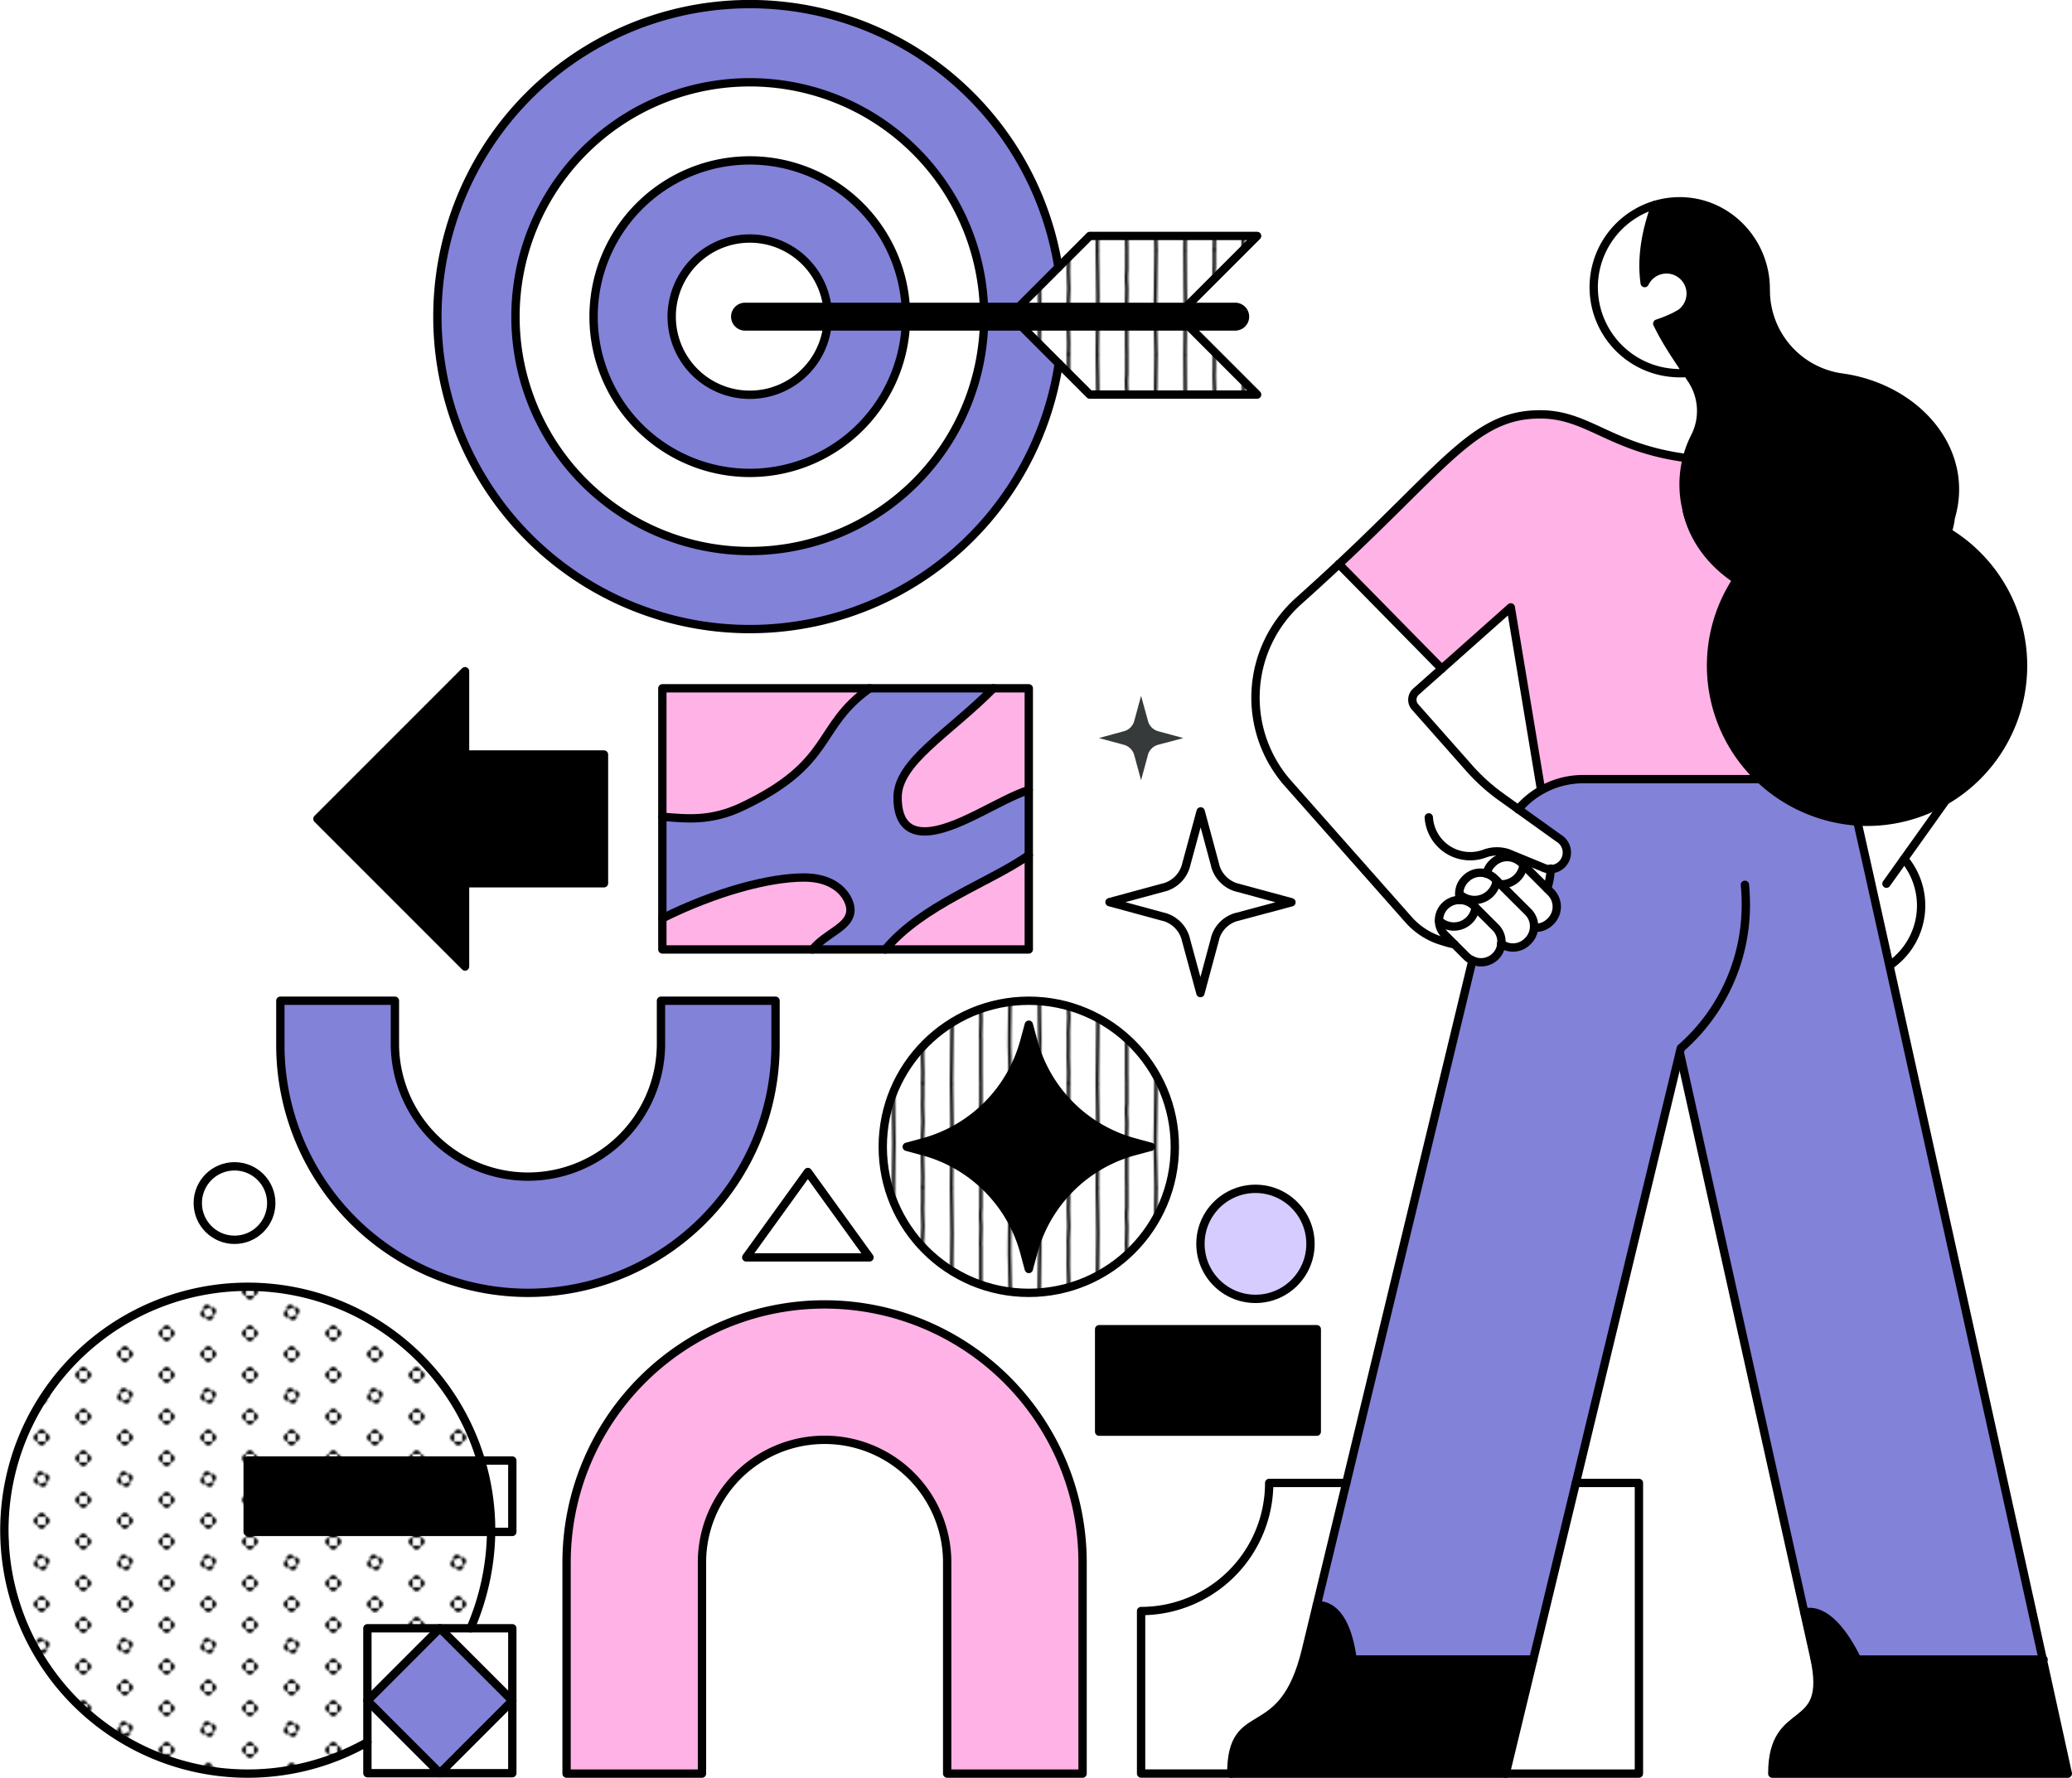 <svg xmlns="http://www.w3.org/2000/svg" xmlns:xlink="http://www.w3.org/1999/xlink" viewBox="0 0 994.72 853.36"><defs><style>.cls-1,.cls-2,.cls-9{fill:none;}.cls-2,.cls-9{stroke:#000;stroke-linecap:round;stroke-linejoin:round;}.cls-2{stroke-width:1.5px;}.cls-3{fill:#fff;}.cls-4{fill:#8282d9;}.cls-5{fill:#ffb2e5;}.cls-6{fill:#d7ccff;}.cls-7{fill:url(#New_Pattern);}.cls-8{fill:url(#New_Pattern_2);}.cls-9{stroke-width:4px;}.cls-10{fill:#373a3a;}</style><pattern id="New_Pattern" data-name="New Pattern" width="70" height="50" patternTransform="translate(0 -30)" patternUnits="userSpaceOnUse" viewBox="0 0 70 50"><rect class="cls-1" width="70" height="50"/><path class="cls-2" d="M8.89,100c-.05-7.08.29-14.17.29-21.25,0-4.32-.37-17.48-.29-28.09"/><path class="cls-2" d="M22.94,99.84c0-1.65.09-3.31.09-5,0-2.48-.21-5-.21-7.45s0-3.83.05-7.28c0-1.44-.06-2.9-.06-4.35,0-3.1.31-4.62.31-7.37,0-1.4-.27-4.94-.27-8.33q0-1.61.09-3.21V50.11"/><path class="cls-2" d="M36.74,99.84c0-9.46.33-18.09.33-27.56,0-3.7-.15-7.46-.15-11.2,0-3.35-.1-7.29-.18-10.75"/><path class="cls-2" d="M50.93,99.75c0-1.24-.07-2.75-.07-4,0-1.92,0-3.86,0-5.79,0-3.87,0-7.66,0-11.51a8.42,8.42,0,0,1-.08-1.22c0-.32.18-6.68.18-8,0-2.2-.21-3.25-.21-5.64,0-1.3.06-2.65.17-3.86,0-2.89,0-5.89,0-9.05"/><path class="cls-2" d="M65,99.71c0-8.34-.55-15.73-.36-24.06.18-8.13.16-17.71.36-25.19"/><path class="cls-2" d="M8.89,50c-.05-7.08.29-14.17.29-21.25,0-4.32-.37-17.48-.29-28.09"/><path class="cls-2" d="M22.94,49.84c0-1.65.09-3.31.09-5,0-2.48-.21-5-.21-7.45s0-3.83.05-7.28c0-1.44-.06-2.9-.06-4.35,0-3.1.31-4.62.31-7.37,0-1.4-.27-4.94-.27-8.33q0-1.6.09-3.21V.11"/><path class="cls-2" d="M36.74,49.84c0-9.46.33-18.09.33-27.56,0-3.7-.15-7.46-.15-11.2,0-3.35-.1-7.29-.18-10.75"/><path class="cls-2" d="M50.93,49.75c0-1.24-.07-2.75-.07-4,0-1.92,0-3.86,0-5.79,0-3.87,0-7.66,0-11.51a8.42,8.42,0,0,1-.08-1.22c0-.32.18-6.68.18-8,0-2.2-.21-3.25-.21-5.64,0-1.3.06-2.65.17-3.86,0-2.89,0-5.89,0-9"/><path class="cls-2" d="M65,49.71c0-8.34-.55-15.73-.36-24.06.18-8.13.16-17.71.36-25.19"/><path class="cls-2" d="M8.89,0c-.05-7.08.29-14.17.29-21.25,0-4.32-.37-17.48-.29-28.09"/><path class="cls-2" d="M22.94-.16c0-1.65.09-3.31.09-5,0-2.48-.21-5-.21-7.45s0-3.83.05-7.28c0-1.44-.06-2.9-.06-4.35,0-3.1.31-4.62.31-7.37,0-1.4-.27-4.94-.27-8.33q0-1.61.09-3.21v-6.71"/><path class="cls-2" d="M36.74-.16c0-9.46.33-18.09.33-27.56,0-3.7-.15-7.46-.15-11.2,0-3.35-.1-7.29-.18-10.75"/><path class="cls-2" d="M50.93-.25c0-1.24-.07-2.75-.07-4,0-1.92,0-3.86,0-5.79,0-3.87,0-7.66,0-11.51a8.42,8.42,0,0,1-.08-1.22c0-.32.18-6.68.18-8,0-2.2-.21-3.25-.21-5.64,0-1.3.06-2.65.17-3.86,0-2.89,0-5.89,0-9.05"/><path class="cls-2" d="M65-.29c0-8.34-.55-15.73-.36-24.06.18-8.13.16-17.71.36-25.19"/></pattern><pattern id="New_Pattern_2" data-name="New Pattern 2" width="40" height="40" patternTransform="translate(0 -30)" patternUnits="userSpaceOnUse" viewBox="0 0 40 40"><rect class="cls-1" width="40" height="40"/><path d="M36.18,30a1.9,1.9,0,0,0,1.91,1.91V28.09A1.9,1.9,0,0,0,36.18,30Z"/><path d="M40,33.82a1.9,1.9,0,0,0,1.91-1.91H38.09A1.9,1.9,0,0,0,40,33.82Z"/><path d="M40,26.18a1.9,1.9,0,0,0-1.91,1.91h3.82A1.9,1.9,0,0,0,40,26.18Z"/><path d="M16.18,40a1.9,1.9,0,0,0,1.91,1.91V38.09A1.9,1.9,0,0,0,16.18,40Z"/><path d="M21.91,38.09v3.82a1.91,1.91,0,0,0,0-3.82Z"/><path d="M20,36.18a1.9,1.9,0,0,0-1.91,1.91h3.82A1.9,1.9,0,0,0,20,36.18Z"/><path d="M1.91,28.09v3.82a1.91,1.91,0,0,0,0-3.82Z"/><path d="M36.18,10a1.9,1.9,0,0,0,1.91,1.91V8.09A1.9,1.9,0,0,0,36.18,10Z"/><path d="M40,13.82a1.9,1.9,0,0,0,1.91-1.91H38.09A1.9,1.9,0,0,0,40,13.82Z"/><path d="M40,6.18a1.9,1.9,0,0,0-1.91,1.91h3.82A1.9,1.9,0,0,0,40,6.18Z"/><path d="M18.79,16.37a1.92,1.92,0,0,0-1.21,2.42l3.63-1.21A1.92,1.92,0,0,0,18.79,16.37Z"/><path d="M22.42,21.21l-3.63,1.21a1.91,1.91,0,0,0,3.63-1.21Z"/><path d="M16.37,21.21a1.92,1.92,0,0,0,2.42,1.21l-1.21-3.63A1.92,1.92,0,0,0,16.37,21.21Z"/><path d="M23.63,18.79a1.92,1.92,0,0,0-2.42-1.21l1.21,3.63A1.92,1.92,0,0,0,23.63,18.79Z"/><path d="M1.91,8.09v3.82a1.91,1.91,0,0,0,0-3.82Z"/><path d="M20,3.82a1.9,1.9,0,0,0,1.91-1.91H18.09A1.9,1.9,0,0,0,20,3.82Z"/><path d="M0,33.82a1.9,1.9,0,0,0,1.91-1.91H-1.91A1.9,1.9,0,0,0,0,33.82Z"/><path d="M0,26.18a1.9,1.9,0,0,0-1.91,1.91H1.91A1.9,1.9,0,0,0,0,26.18Z"/><path d="M0,13.82a1.9,1.9,0,0,0,1.91-1.91H-1.91A1.9,1.9,0,0,0,0,13.82Z"/><path d="M0,6.18A1.9,1.9,0,0,0-1.91,8.09H1.91A1.9,1.9,0,0,0,0,6.18Z"/><path d="M16.18,0a1.9,1.9,0,0,0,1.91,1.91V-1.91A1.9,1.9,0,0,0,16.18,0Z"/><path d="M21.91-1.91V1.91A1.9,1.9,0,0,0,23.82,0,1.9,1.9,0,0,0,21.91-1.91Z"/></pattern></defs><g id="Layer_2" data-name="Layer 2"><g id="illustrations"><path class="cls-3" d="M552.05,343.77a9.05,9.05,0,0,0,6.29,6.27h.06L574,354.29l-15.58,4.23h-.06a9.09,9.09,0,0,0-6.29,6.27s0,.06,0,.09l-4.23,15.58-4.23-15.58a.06.06,0,0,0,0-.05,9,9,0,0,0-6.28-6.31h-.06l-15.59-4.23,15.59-4.24h.06a9,9,0,0,0,6.28-6.3,0,0,0,0,0,0,0l4.23-15.6L552,343.7S552.05,343.74,552.05,343.77Z"/><path class="cls-3" d="M569.24,450.69a15,15,0,0,0-10.49-10.49.24.24,0,0,0-.1,0l-26-7.06,26-7.05.1,0a15,15,0,0,0,10.49-10.49s0-.06,0-.09l7.06-26,7,26a.58.58,0,0,1,0,.14A15,15,0,0,0,593.88,426a.29.29,0,0,1,.1,0l26,7.05-26,7.06-.1,0a14.81,14.81,0,0,0-10.49,10.44.7.7,0,0,1,0,.14l-7,26-7.06-26S569.24,450.72,569.24,450.69Z"/><polygon class="cls-3" points="417.42 603.57 358.25 603.57 387.84 562.58 417.42 603.57"/><path d="M992.72,851.36H850.84c0-35.16,28.57-17.85,20.14-55.9,0,0,0-.06,0-.09L866.2,774c10.35-2.16,19.23,10.15,25.42,22.62h89.46Z"/><path class="cls-4" d="M806.43,505.21,736.07,796.59H649.38c-1.82-13.34-6.38-26.15-17.22-26.15L706.89,461A9.82,9.82,0,0,0,720.64,453a9.82,9.82,0,0,0,12.62-1.07l.32-.32a9.8,9.8,0,0,0,2.85-6.32,9.82,9.82,0,0,0,7.69-2.85l.32-.32a9.8,9.8,0,0,0,0-13.88l-1.66-1.67a38.42,38.42,0,0,0,1.71-9.64,8,8,0,0,0,3.86-14.52l-19.5-14A40.83,40.83,0,0,1,760.05,374h84.74l.06-.06a74.43,74.43,0,0,0,46.82,20.48c3.76,15.89,57.22,251.43,89.41,402.21H891.62c-6.19-12.47-15.07-24.78-25.42-22.62Z"/><path d="M805.74,151.06a11.62,11.62,0,1,0-16.16-15.18c-1.45-10.5-.25-22.58,5.16-37.56A41,41,0,0,1,806,96.64c23-.25,41.62,18.9,41.7,41.94,0,.92,0,1.84.06,2.74a42.29,42.29,0,0,0,36.65,39.94c35.73,5.08,61.73,34.9,52.12,67.2a34,34,0,0,1-1.54,6.93,74.93,74.93,0,0,1-42.6,139l-.71-.05a75.72,75.72,0,0,1-46.82-20.48,74.75,74.75,0,0,1-11-95.59l.85-1.26a50.63,50.63,0,0,1-25-32.27.75.75,0,0,1,0-.16,50.31,50.31,0,0,1-1.45-12,50.93,50.93,0,0,1,1.6-12.68h0a49.44,49.44,0,0,1,3.83-10.16,27.34,27.34,0,0,0-1.43-27.38c-.75-1.13-1.49-2.26-2.24-3.37-5.32-8-10.5-15.53-14.39-23.65a65.71,65.71,0,0,0,9.6-4l.52-.28Z"/><path class="cls-3" d="M914.13,412.28a34.9,34.9,0,0,1-6.49,50.85q-10.29-44.89-16-68.75l.71.05a75.29,75.29,0,0,0,41.61-10h0Z"/><path class="cls-5" d="M844.85,373.9l-.06.06H760.05a40.69,40.69,0,0,0-20.19,5.34L725.3,291.59,692.18,321l-49.4-50.24c52.58-49.34,66.1-71.9,96.62-71.9,23.18,0,33.55,16.25,70.44,21a50.93,50.93,0,0,0-1.6,12.68,50.31,50.31,0,0,0,1.45,12,.75.75,0,0,0,0,.16c2.87,13.57,11.69,25.41,24.12,33.53a74.75,74.75,0,0,0,11,95.59Z"/><path class="cls-3" d="M834.7,277.05l-.85,1.26c-12.43-8.12-21.25-20-24.12-33.53A50.63,50.63,0,0,0,834.7,277.05Z"/><path class="cls-3" d="M811.66,140.93a11.63,11.63,0,0,1-5.92,10.13h0l-.52.28a65.71,65.71,0,0,1-9.6,4C799.51,163.46,804.69,171,810,179a42.67,42.67,0,0,1-6.5,0,41.26,41.26,0,0,1-8.77-80.72c-5.41,15-6.61,27.06-5.16,37.56a11.62,11.62,0,0,1,22.08,5.05Z"/><polygon class="cls-3" points="786.81 711.83 786.81 851.36 722.85 851.36 756.54 711.83 786.81 711.83"/><path class="cls-3" d="M728.85,388.45l19.5,14a8,8,0,0,1-7.72,14l-13-5.32-.44,1.08a9.81,9.81,0,0,0-10.63,2.15l-.33.32a9.9,9.9,0,0,0-2.63,4.76h0a9.8,9.8,0,0,0-9.9,2.41l-.32.32a9.83,9.83,0,0,0-2.87,7.09A9.72,9.72,0,0,0,701,432h-.3a9.82,9.82,0,0,0-6.94,16.76l4.53,4.52,0,0a39.24,39.24,0,0,1-5.42-1.43,34.77,34.77,0,0,1-16.7-10.49L618.29,376a62.24,62.24,0,0,1,5.25-87.63c7-6.21,13.34-12.08,19.24-17.6L692.18,321,679.8,332a5.21,5.21,0,0,0-.44,7.36l26,29.37a92.07,92.07,0,0,0,15.27,13.78Z"/><path class="cls-3" d="M744.44,428.25a9.8,9.8,0,0,1,0,13.88l-.32.32a9.82,9.82,0,0,1-7.69,2.85,9.8,9.8,0,0,0-2.85-7.56l-13.25-13.25a10.75,10.75,0,0,0,11.07-9.29Z"/><path class="cls-3" d="M740.63,416.38a8.07,8.07,0,0,0,3.86.56,38.42,38.42,0,0,1-1.71,9.64l-12.29-12.29a10,10,0,0,0-3.25-2.15l.44-1.08Z"/><path class="cls-3" d="M733.58,437.74a9.83,9.83,0,0,1,0,13.88l-.32.32A9.82,9.82,0,0,1,720.64,453a9.84,9.84,0,0,0-2.82-8l-10.17-10.16A9.77,9.77,0,0,0,701,432a9.72,9.72,0,0,1-.45-2.82h.09a10.74,10.74,0,0,0,14.84-.35,10.46,10.46,0,0,0,2.73-4.65h0a10.72,10.72,0,0,0,2.1.29Z"/><path d="M736.07,796.59l-13.22,54.77H591.12c0-35.19,24.56-12.67,35.77-59.1l5.27-21.82c10.84,0,15.4,12.81,17.22,26.15Z"/><path class="cls-3" d="M730.49,414.29l.91.91a10.75,10.75,0,0,1-11.07,9.29l-2.7-2.7a9.75,9.75,0,0,0-4-2.41h0a9.9,9.9,0,0,1,2.63-4.76l.33-.32a9.81,9.81,0,0,1,10.63-2.15A10,10,0,0,1,730.49,414.29Z"/><path class="cls-3" d="M717.82,445.05a9.82,9.82,0,0,1-6.94,16.76,9.81,9.81,0,0,1-6.94-2.88l-10.17-10.16a9.81,9.81,0,0,1-2.87-6.8,10.5,10.5,0,0,0,17.48-6.35Z"/><path class="cls-3" d="M718.54,422.7l1.79,1.79a10.72,10.72,0,0,1-2.1-.29h0A9.78,9.78,0,0,0,718.54,422.7Z"/><path class="cls-3" d="M717.63,421.79l.91.91a11.13,11.13,0,0,1-.32,1.5,10.74,10.74,0,0,1-17.57,5h-.09a9.79,9.79,0,0,1,2.87-7.09l.32-.32a9.84,9.84,0,0,1,13.88,0Z"/><path class="cls-3" d="M707.65,434.89l.73.73A10.5,10.5,0,0,1,690.9,442a9.82,9.82,0,0,1,9.81-10h.3A9.77,9.77,0,0,1,707.65,434.89Z"/><path class="cls-3" d="M646.31,711.83l-19.42,80.43c-11.21,46.43-35.77,23.91-35.77,59.1H547.8v-78a61.5,61.5,0,0,0,61.5-61.5Z"/><rect x="527.67" y="638.04" width="104.49" height="49.19"/><circle class="cls-6" cx="602.72" cy="597.07" r="26.41"/><polygon class="cls-3" points="603.52 113.26 523.17 113.26 489.14 147.3 569.48 147.3 603.52 113.26"/><polygon class="cls-3" points="490.46 156.7 523.17 189.41 603.52 189.41 570.81 156.7 490.46 156.7"/><polygon class="cls-7" points="603.52 113.26 523.17 113.26 489.14 147.3 569.48 147.3 603.52 113.26"/><polygon class="cls-7" points="490.46 156.7 523.17 189.41 603.52 189.41 570.81 156.7 490.46 156.7"/><path d="M593,147.3a4.7,4.7,0,1,1,0,9.4H357.67a4.7,4.7,0,1,1,0-9.4Z"/><path d="M552.49,550.48l-7.94,2.15A68.89,68.89,0,0,0,496.1,601l-2.19,8.06-2.16-8a68.84,68.84,0,0,0-48.44-48.47l-8-2.17,8-2.17a68.87,68.87,0,0,0,48.44-48.48l2.16-7.95,2.19,8.06a68.9,68.9,0,0,0,48.45,48.39Z"/><path class="cls-3" d="M493.9,480.37a70.11,70.11,0,1,1-70.11,70.11A70.11,70.11,0,0,1,493.9,480.37Zm50.65,72.26,7.94-2.15-7.94-2.15a68.9,68.9,0,0,1-48.45-48.39l-2.19-8.06-2.16,7.95a68.87,68.87,0,0,1-48.44,48.48l-8,2.17,8,2.17a68.84,68.84,0,0,1,48.44,48.47l2.16,8L496.1,601A68.89,68.89,0,0,1,544.55,552.63Z"/><path class="cls-7" d="M493.9,480.37a70.11,70.11,0,1,1-70.11,70.11A70.11,70.11,0,0,1,493.9,480.37Zm50.65,72.26,7.94-2.15-7.94-2.15a68.9,68.9,0,0,1-48.45-48.39l-2.19-8.06-2.16,7.95a68.87,68.87,0,0,1-48.44,48.48l-8,2.17,8,2.17a68.84,68.84,0,0,1,48.44,48.47l2.16,8L496.1,601A68.89,68.89,0,0,1,544.55,552.63Z"/><path class="cls-5" d="M519.72,750V851.36h-65V750A58.86,58.86,0,1,0,337,750V851.36H272V750a123.86,123.86,0,1,1,247.72,0Z"/><path class="cls-4" d="M490.46,156.7l17.82,17.82a150,150,0,1,1-.17-46.19l-19,19H472.37a112.5,112.5,0,1,0,0,9.4Z"/><path class="cls-5" d="M493.9,410.48v45.27H425C442.78,434.35,475.19,423.63,493.9,410.48Z"/><path class="cls-4" d="M493.9,379.23v31.25c-18.71,13.15-51.12,23.87-68.9,45.27H390.1c6.69-8.24,18.17-10.64,18.17-19.06,0-4.51-4.9-15.47-22.36-15.47-16.53,0-42.12,6.76-67.93,19.57V392.07c11.44.85,23.1,2.44,38.6-5C400.73,366,391.31,349,417.51,330.4h59.4c-21.32,21.57-46,35.26-46,52.34,0,9.58,3.42,16.35,12.93,16.35C458.66,399.09,480,383.61,493.9,379.23Z"/><path class="cls-5" d="M493.9,330.4v48.83c-13.91,4.38-35.24,19.86-50,19.86-9.51,0-12.93-6.77-12.93-16.35,0-17.08,24.63-30.77,46-52.34Z"/><path class="cls-3" d="M472.37,147.3H434.82a75,75,0,1,0,0,9.4h37.55a112.5,112.5,0,1,1,0-9.4Z"/><path class="cls-4" d="M434.82,147.3H397.17a37.5,37.5,0,1,0,0,9.4h37.65a75,75,0,1,1,0-9.4Z"/><path class="cls-5" d="M318,330.4h99.53C391.31,349,400.73,366,356.58,387.09c-15.5,7.42-27.16,5.83-38.6,5Z"/><path class="cls-5" d="M385.91,421.22c17.46,0,22.36,11,22.36,15.47,0,8.42-11.48,10.82-18.17,19.06H318v-15C343.79,428,369.38,421.22,385.91,421.22Z"/><path class="cls-3" d="M397.17,147.3h-39.5a4.7,4.7,0,1,0,0,9.4h39.5a37.5,37.5,0,1,1,0-9.4Z"/><path class="cls-4" d="M372.32,480.37v21.36a118.87,118.87,0,0,1-237.73,0V480.37h55v21.36a63.87,63.87,0,0,0,127.73,0V480.37Z"/><polygon points="289.96 362.17 289.96 423.98 223.26 423.98 223.26 463.95 152.38 393.07 223.26 322.19 223.26 362.17 289.96 362.17"/><polygon class="cls-3" points="245.95 816.38 245.95 851.17 211.17 851.17 245.95 816.38"/><polygon class="cls-3" points="245.95 781.59 245.95 816.38 211.17 781.59 245.95 781.59"/><path class="cls-3" d="M246,701.09v34.25H235.78c0-.29,0-.59,0-.88A116.66,116.66,0,0,0,231,701.09Z"/><rect class="cls-4" x="186.57" y="791.78" width="49.2" height="49.2" transform="translate(-515.36 388.33) rotate(-44.99)"/><path d="M235.79,734.46c0,.29,0,.59,0,.88H118.89V701.09H231A116.66,116.66,0,0,1,235.79,734.46Z"/><path class="cls-3" d="M118.89,735.34H235.78a116.2,116.2,0,0,1-9.89,46.25H176.38v54.68A116.9,116.9,0,1,1,231,701.09H118.89Z"/><path class="cls-8" d="M118.89,735.34H235.78a116.2,116.2,0,0,1-9.89,46.25H176.38v54.68A116.9,116.9,0,1,1,231,701.09H118.89Z"/><polygon class="cls-3" points="211.17 781.59 176.38 816.38 176.38 781.59 211.17 781.59"/><polygon class="cls-3" points="211.17 851.17 176.38 851.17 176.38 816.38 211.17 851.17"/><circle class="cls-3" cx="112.59" cy="577.49" r="17.64"/><polyline class="cls-9" points="722.85 851.36 786.81 851.36 786.81 711.83 756.54 711.83"/><path class="cls-9" d="M646.31,711.83h-37a61.5,61.5,0,0,1-61.5,61.5v78h43.32"/><line class="cls-9" x1="870.96" y1="795.37" x2="806.43" y2="505.21"/><path class="cls-9" d="M844.79,374H760.05a40.83,40.83,0,0,0-31.2,14.49l0,0"/><path class="cls-9" d="M706.89,461a9.68,9.68,0,0,1-2.95-2l-10.17-10.16A9.82,9.82,0,0,1,700.71,432h.3a9.77,9.77,0,0,1,6.64,2.87l10.17,10.16A9.81,9.81,0,0,1,706.89,461Z"/><path class="cls-9" d="M690.9,442a10.5,10.5,0,0,0,17.48-6.35"/><path class="cls-9" d="M701,432a9.72,9.72,0,0,1-.45-2.82,9.83,9.83,0,0,1,2.87-7.09l.32-.32a9.84,9.84,0,0,1,13.88,0l16,15.95a9.83,9.83,0,0,1,0,13.88l-.32.32A9.82,9.82,0,0,1,720.64,453"/><path class="cls-9" d="M713.65,419.37a9.9,9.9,0,0,1,2.63-4.76l.33-.32a9.81,9.81,0,0,1,10.63-2.15,10,10,0,0,1,3.25,2.15l14,14a9.8,9.8,0,0,1,0,13.88l-.32.32a9.82,9.82,0,0,1-7.69,2.85"/><path class="cls-9" d="M742.78,426.58a38.42,38.42,0,0,0,1.71-9.64"/><path class="cls-9" d="M736.07,796.59l70.86-293.45a91.23,91.23,0,0,0,31.2-69.29c0-3.08-.15-6.13-.44-9.13"/><path class="cls-9" d="M706.89,461l-80,331.3c-11.21,46.43-35.77,23.91-35.77,59.1H722.85l13.22-54.77"/><path class="cls-9" d="M700.65,429.2a10.74,10.74,0,0,0,17.57-5,11.13,11.13,0,0,0,.32-1.5"/><path class="cls-9" d="M718.23,424.2a10.75,10.75,0,0,0,13.17-9"/><path class="cls-9" d="M685.93,392.36a19.92,19.92,0,0,0,26.93,17.34,16.94,16.94,0,0,1,11.18-.14l16.59,6.82a8,8,0,0,0,7.72-14l-27.73-19.87a92.07,92.07,0,0,1-15.27-13.78l-26-29.37a5.21,5.21,0,0,1,.44-7.36l45.5-40.45,14.56,87.71"/><path class="cls-9" d="M809.84,219.9c-36.89-4.76-47.26-21-70.44-21-30.52,0-44,22.6-96.62,71.9-5.9,5.52-12.28,11.39-19.24,17.6A62.24,62.24,0,0,0,618.29,376l57.86,65.38a34.77,34.77,0,0,0,16.7,10.49,39.24,39.24,0,0,0,5.42,1.43"/><path class="cls-9" d="M794.74,98.32c-5.41,15-6.61,27.06-5.16,37.56a11.62,11.62,0,1,1,16.16,15.18l-.52.28"/><path class="cls-9" d="M809.73,244.78c2.87,13.57,11.69,25.41,24.12,33.53"/><path class="cls-9" d="M805.74,151.05l-.52.28a65.71,65.71,0,0,1-9.6,4c3.89,8.12,9,15.69,14.39,23.65.75,1.11,1.49,2.24,2.24,3.37a27.34,27.34,0,0,1,1.43,27.38,49.44,49.44,0,0,0-3.83,10.16h0a50.93,50.93,0,0,0-1.6,12.68,50.31,50.31,0,0,0,1.45,12,.75.75,0,0,0,0,.16,50.63,50.63,0,0,0,25,32.27l-.85,1.26a74.75,74.75,0,0,0,11,95.59,75.8,75.8,0,0,0,46.82,20.48l.71.05a74.93,74.93,0,0,0,42.6-139,34,34,0,0,0,1.54-6.93c9.61-32.3-16.39-62.12-52.12-67.2a42.29,42.29,0,0,1-36.65-39.94c0-.9-.06-1.82-.06-2.74-.08-23-18.67-42.19-41.7-41.94a41.25,41.25,0,0,0-2.48,82.4,42.67,42.67,0,0,0,6.5,0"/><line class="cls-9" x1="642.77" y1="270.78" x2="692.18" y2="321.03"/><path class="cls-9" d="M891.67,394.38c3.76,15.89,97.07,438.18,101.05,457H850.84c0-35.16,28.57-17.85,20.14-55.9,0,0,0-.06,0-.09"/><path class="cls-9" d="M632.16,770.44c10.84,0,15.4,12.81,17.22,26.15h86.69"/><path class="cls-9" d="M866.2,774c10.35-2.16,19.23,10.15,25.42,22.62h89.46"/><line class="cls-9" x1="933.99" y1="384.41" x2="905.64" y2="424.19"/><path class="cls-9" d="M907.64,463.13a34.9,34.9,0,0,0,6.49-50.85"/><path class="cls-9" d="M519.72,851.36h-65V750A58.86,58.86,0,1,0,337,750V851.36H272V750a123.86,123.86,0,1,1,247.72,0Z"/><path class="cls-9" d="M253.46,620.59A119,119,0,0,1,134.59,501.73V480.37h55v21.36a63.87,63.87,0,0,0,127.73,0V480.37h55v21.36A119,119,0,0,1,253.46,620.59Z"/><circle class="cls-9" cx="493.9" cy="550.48" r="70.11"/><polygon class="cls-9" points="493.9 379.23 493.9 330.4 317.98 330.4 317.98 455.75 493.9 455.75 493.9 379.23"/><path class="cls-9" d="M225.89,781.59a120.29,120.29,0,0,0,9.89-46.25c0-.29,0-.59,0-.88a116.84,116.84,0,1,0-59.41,101.81"/><polygon class="cls-9" points="417.42 603.57 387.84 562.58 358.25 603.57 417.42 603.57"/><polygon class="cls-9" points="245.95 816.38 245.95 851.17 176.38 851.17 176.38 781.59 245.95 781.59 245.95 816.38"/><rect class="cls-9" x="186.57" y="791.78" width="49.2" height="49.2" transform="translate(-515.48 388.53) rotate(-45.01)"/><polygon class="cls-9" points="223.26 322.19 152.38 393.07 223.26 463.95 223.26 423.98 289.96 423.98 289.96 362.17 223.26 362.17 223.26 322.19"/><path class="cls-9" d="M508.11,128.33a150,150,0,1,0,.17,46.19"/><path class="cls-9" d="M397.17,147.3a37.5,37.5,0,1,0,0,9.4"/><path class="cls-9" d="M434.82,147.3a75,75,0,1,0,0,9.4"/><path class="cls-9" d="M472.37,147.3a112.5,112.5,0,1,0,0,9.4"/><rect class="cls-9" x="527.67" y="638.04" width="104.49" height="49.19"/><polygon class="cls-9" points="235.78 735.34 118.89 735.34 118.89 701.09 245.95 701.09 245.95 735.34 235.78 735.34"/><circle class="cls-9" cx="602.72" cy="597.07" r="26.41"/><circle class="cls-9" cx="112.59" cy="577.49" r="17.64"/><path class="cls-9" d="M552.49,550.48l-7.94-2.15a68.9,68.9,0,0,1-48.45-48.39l-2.19-8.06-2.16,7.95a68.87,68.87,0,0,1-48.44,48.48l-8,2.17,8,2.17a68.84,68.84,0,0,1,48.44,48.47l2.16,8L496.1,601a68.89,68.89,0,0,1,48.45-48.39Z"/><path class="cls-9" d="M569.48,147.3H593a4.7,4.7,0,1,1,0,9.4H357.67a4.7,4.7,0,1,1,0-9.4Z"/><polyline class="cls-9" points="489.14 147.3 523.17 113.26 603.52 113.26 569.48 147.3"/><polyline class="cls-9" points="570.81 156.7 603.52 189.41 523.17 189.41 490.46 156.7"/><path class="cls-9" d="M620,433.11l-26-7.05a.29.29,0,0,0-.1,0,15,15,0,0,1-10.49-10.44.58.58,0,0,0,0-.14l-7-26-7.06,26s0,.06,0,.09A15,15,0,0,1,558.75,426l-.1,0-26,7.05,26,7.06a.24.24,0,0,1,.1,0,15,15,0,0,1,10.49,10.49s0,.06,0,.09l7.06,26,7-26a.7.7,0,0,0,0-.14,14.81,14.81,0,0,1,10.49-10.44l.1,0Z"/><path class="cls-10" d="M568.1,354.29,556,351h0a7,7,0,0,1-4.87-4.86s0,0,0-.05L547.8,334l-3.28,12.1a0,0,0,0,1,0,0,7,7,0,0,1-4.87,4.88h0l-12.09,3.29,12.09,3.28h0a7,7,0,0,1,4.87,4.89s0,0,0,0l3.28,12.08,3.28-12.08s0-.05,0-.07a7,7,0,0,1,4.87-4.86h0Z"/><path class="cls-9" d="M318,392.07c11.44.85,23.1,2.44,38.6-5C400.73,366,391.31,349,417.51,330.4"/><path class="cls-9" d="M476.91,330.4c-21.32,21.57-46,35.26-46,52.34,0,9.58,3.42,16.35,12.93,16.35,14.77,0,36.1-15.48,50-19.86"/><path class="cls-9" d="M493.9,410.48c-18.71,13.15-51.12,23.87-68.9,45.27"/><path class="cls-9" d="M318,440.79c25.81-12.81,51.4-19.57,67.93-19.57,17.46,0,22.36,11,22.36,15.47,0,8.42-11.48,10.82-18.17,19.06"/></g></g></svg>